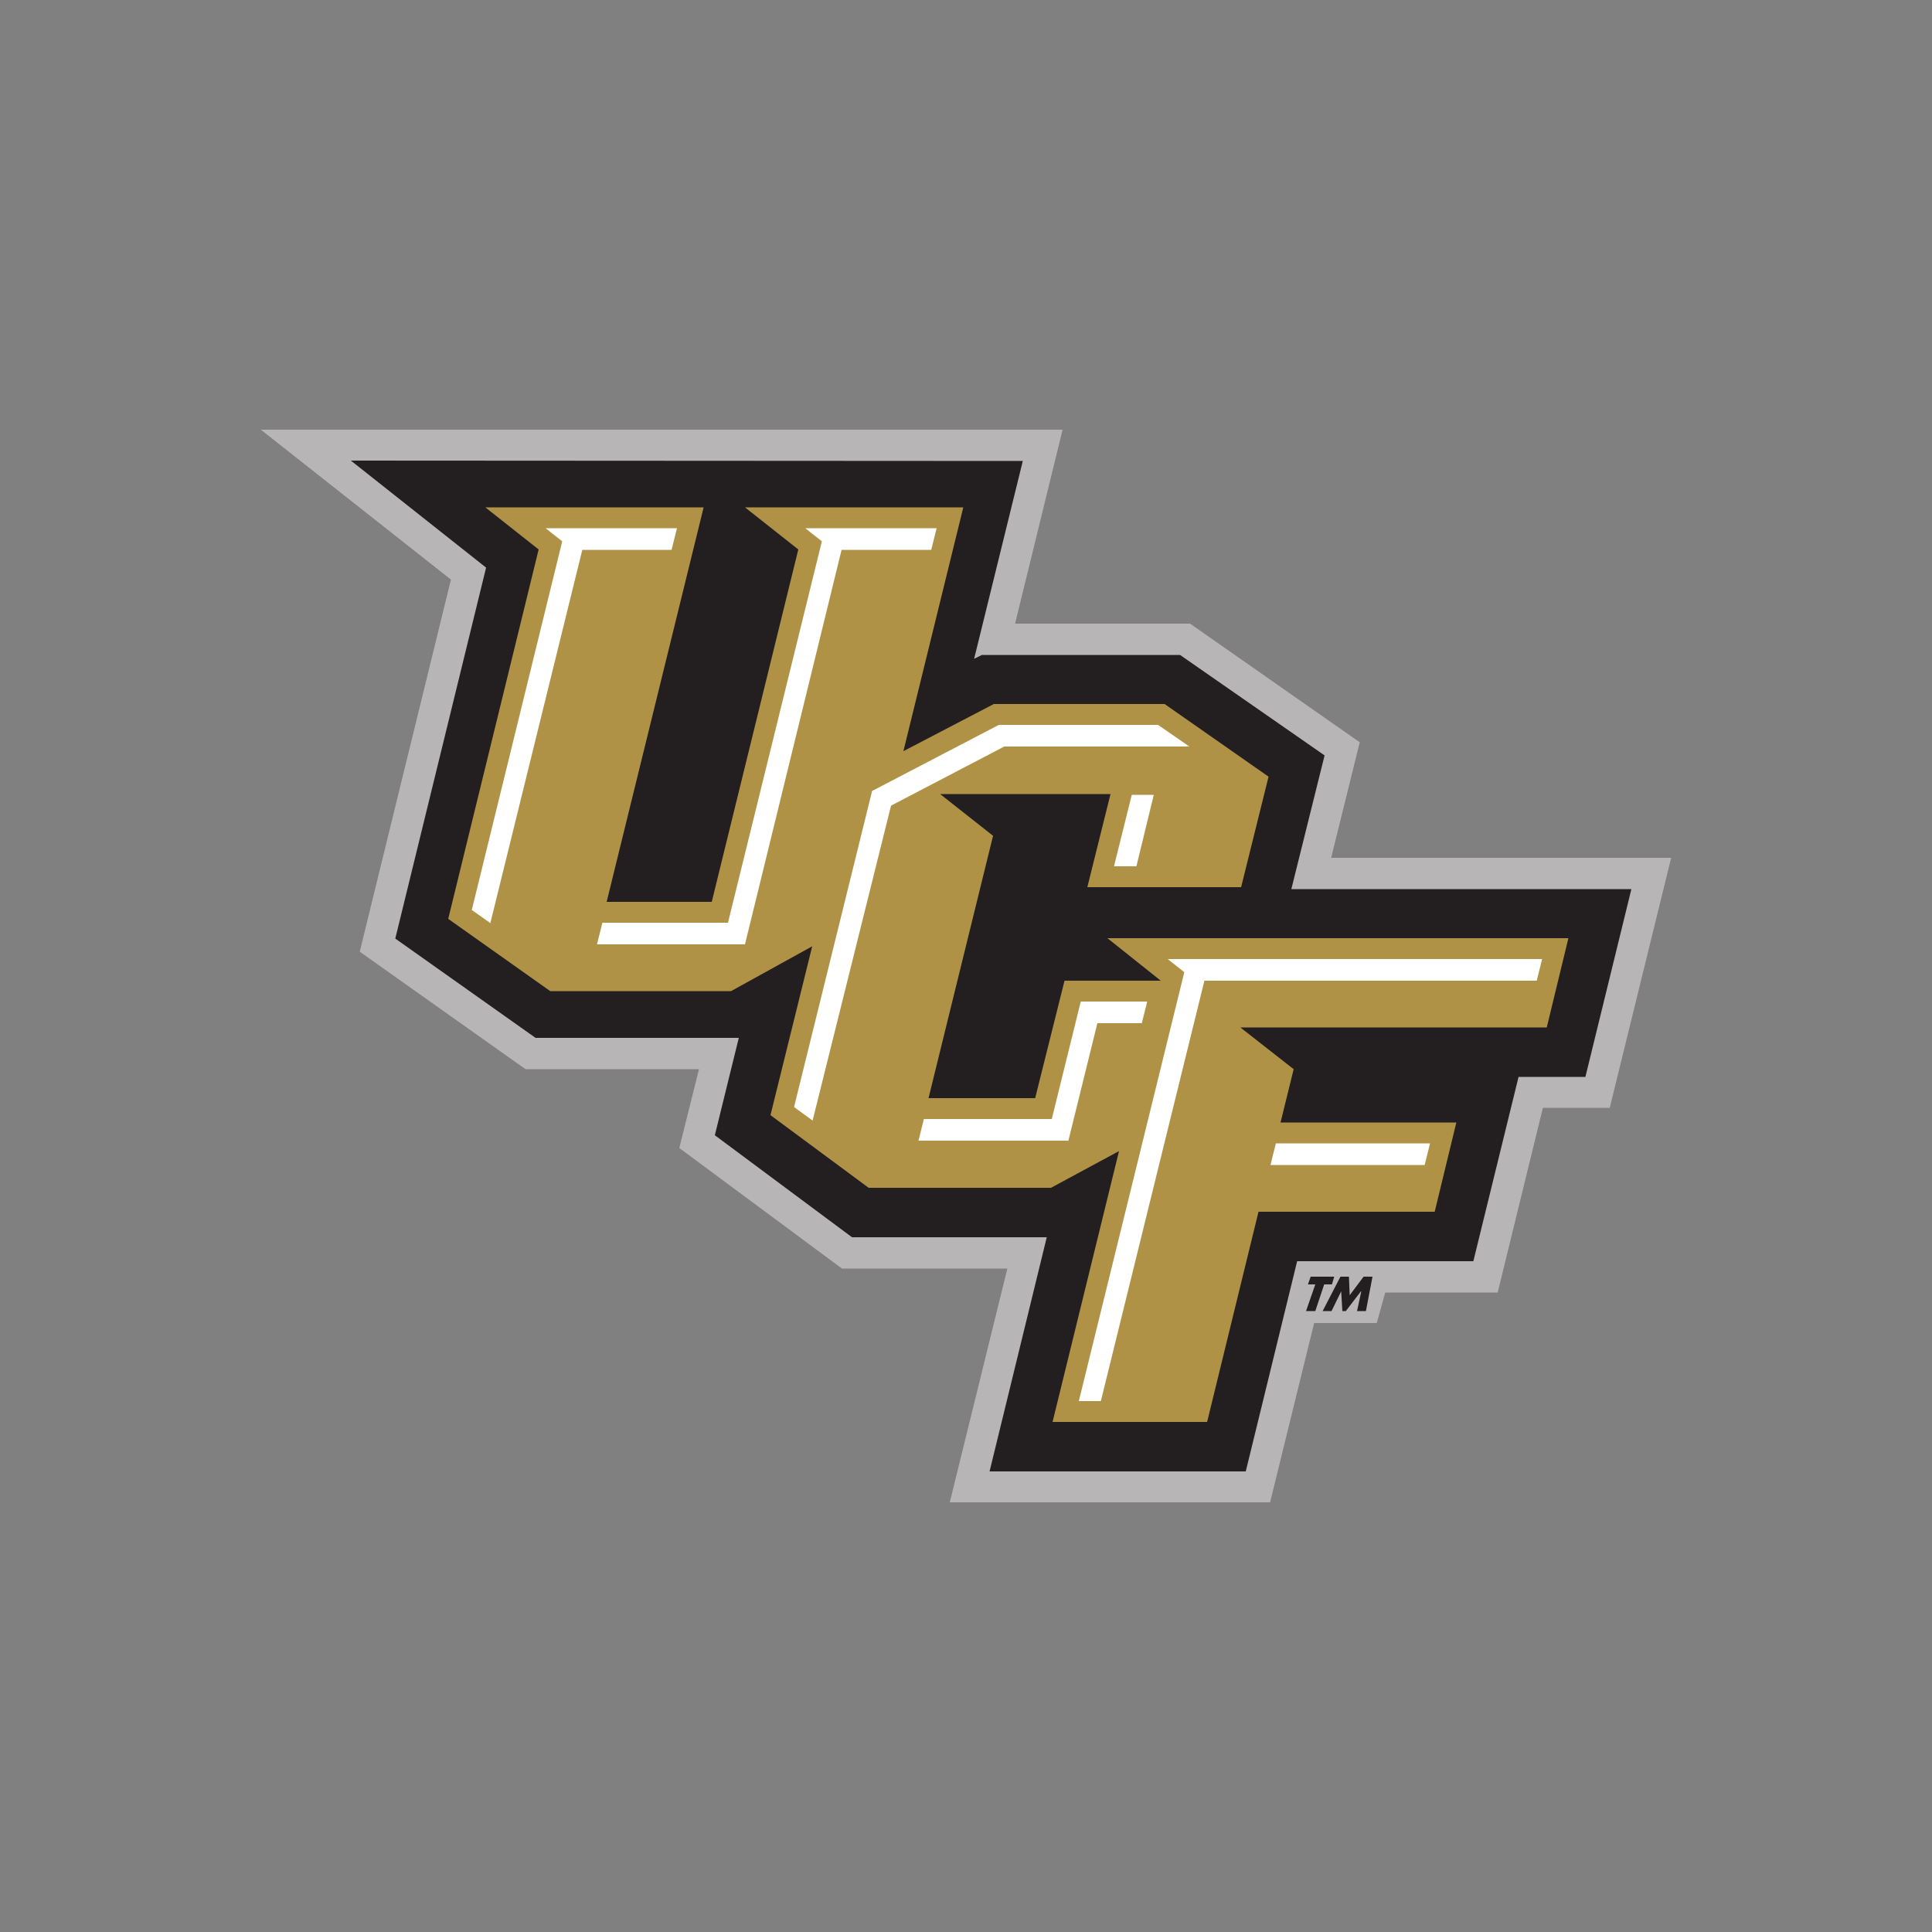 <?xml version="1.0" encoding="utf-8"?>
<!-- Generator: Adobe Illustrator 19.0.0, SVG Export Plug-In . SVG Version: 6.00 Build 0)  -->
<svg version="1.1" id="Layer_1" xmlns="http://www.w3.org/2000/svg" xmlns:xlink="http://www.w3.org/1999/xlink" x="0px" y="0px"
	 viewBox="0 0 500 500" style="enable-background:new 0 0 500 500;" xml:space="preserve">
<rect x="0" y="0" width="500" height="500" fill="#808080" stroke="none"/>
<style type="text/css">
	.st0{fill:#B7B5B6;}
	.st1{fill:#231F20;}
	.st2{fill:#B09246;}
	.st3{fill:#FFFFFF;}
</style>
<g id="XMLID_1_">
	<polyline id="XMLID_3_" class="st0" points="260.7,328.3 217.9,328.3 175.8,297.1 180.9,276.7 136,276.7 93.1,246.3 116.7,150 
		67.5,111.2 275,111.2 262.7,161.4 308,161.4 351.9,192.1 344.5,222 432.5,222 416.6,286.7 399.3,286.7 387.6,334.5 358.5,334.5 
		356.3,342.4 340.1,342.4 328.7,388.8 245.8,388.8 260.7,328.3 	"/>
	<polyline id="XMLID_4_" class="st1" points="270.9,320.2 220.5,320.2 185,293.8 191.2,268.6 138.6,268.6 102.3,242.9 125.8,146.9 
		90.8,119.2 264.7,119.3 252.1,170.5 254.1,169.5 305.4,169.5 342.8,195.5 334.2,230.1 422.2,230.1 410.3,278.7 393,278.7 
		381.3,326.4 335.7,326.4 322.4,380.8 256.1,380.8 270.9,320.2 	"/>
	<polyline id="XMLID_5_" class="st2" points="321.2,229.6 281.4,229.6 287.4,205.5 243.3,205.5 257,216.3 240.3,284.2 267.9,284.2 
		275.5,253.8 300.4,253.8 286.6,242.8 405.9,242.8 400.3,265.9 321,265.9 334.8,276.7 331.4,290.5 376.9,290.5 371.3,313.6 
		325.7,313.6 312.4,368 272.4,368 289.6,297.9 272,307.4 224.8,307.4 199.4,288.6 210.2,244.9 189.2,256.5 142.4,256.5 116,237.8 
		139.4,142.2 125.6,131.3 182.1,131.3 157,233.4 184.2,233.4 206.6,142.2 192.8,131.3 249.3,131.3 233.8,194.4 257.2,182.2 
		301.4,182.2 328.3,201 321.2,229.6 	"/>
	<polyline id="XMLID_6_" class="st3" points="288.3,224.2 294.1,224.2 298.6,205.7 292.9,205.7 288.3,224.2 	"/>
	<polyline id="XMLID_7_" class="st3" points="225.7,204.7 205.5,286.5 210.3,290 230.6,208.5 259.9,193.2 307.8,193.2 299.7,187.6 
		258.5,187.6 225.7,204.7 	"/>
	<polyline id="XMLID_8_" class="st3" points="272.2,289.6 239.1,289.6 237.7,295.2 276.5,295.2 284,264.8 295.5,264.8 296.9,259.2 
		279.7,259.2 272.2,289.6 	"/>
	<polyline id="XMLID_9_" class="st3" points="154.5,244.4 192.8,244.4 217.8,142.3 241,142.3 242.4,136.7 208.4,136.7 212.7,140.1 
		188.4,238.8 155.9,238.8 154.5,244.4 	"/>
	<polyline id="XMLID_10_" class="st3" points="126.9,238.9 150.7,142.3 173.8,142.3 175.2,136.7 141.2,136.7 145.5,140.1 
		122.1,235.5 126.9,238.9 	"/>
	<path id="XMLID_11_" class="st3" d="M368.7,301.5c0.4-1.7,0.9-3.5,1.4-5.6c-7.4,0-29.4,0-39.9,0c-0.8,3.1-1.4,5.6-1.4,5.6
		S355,301.5,368.7,301.5"/>
	<polyline id="XMLID_12_" class="st3" points="399.1,248.2 302.2,248.2 306.5,251.6 279.2,362.6 284.9,362.6 311.7,253.8 
		397.7,253.8 399.1,248.2 	"/>
	<polyline id="XMLID_13_" class="st1" points="342.7,332.4 344.7,332.4 345.3,330.4 339.2,330.4 338.5,332.4 340.4,332.4 338,339.3 
		340.4,339.3 342.7,332.4 	"/>
	<polyline id="XMLID_14_" class="st1" points="342.3,339.3 344.6,339.3 347.1,334.2 347.1,334.2 347.4,339.3 348.3,339.3 
		352.2,334.2 352.3,334.2 351.2,339.3 353.5,339.3 355.2,330.4 352.9,330.4 349.3,335.2 349.1,330.4 346.9,330.4 342.3,339.3 	"/>
</g>
</svg>
